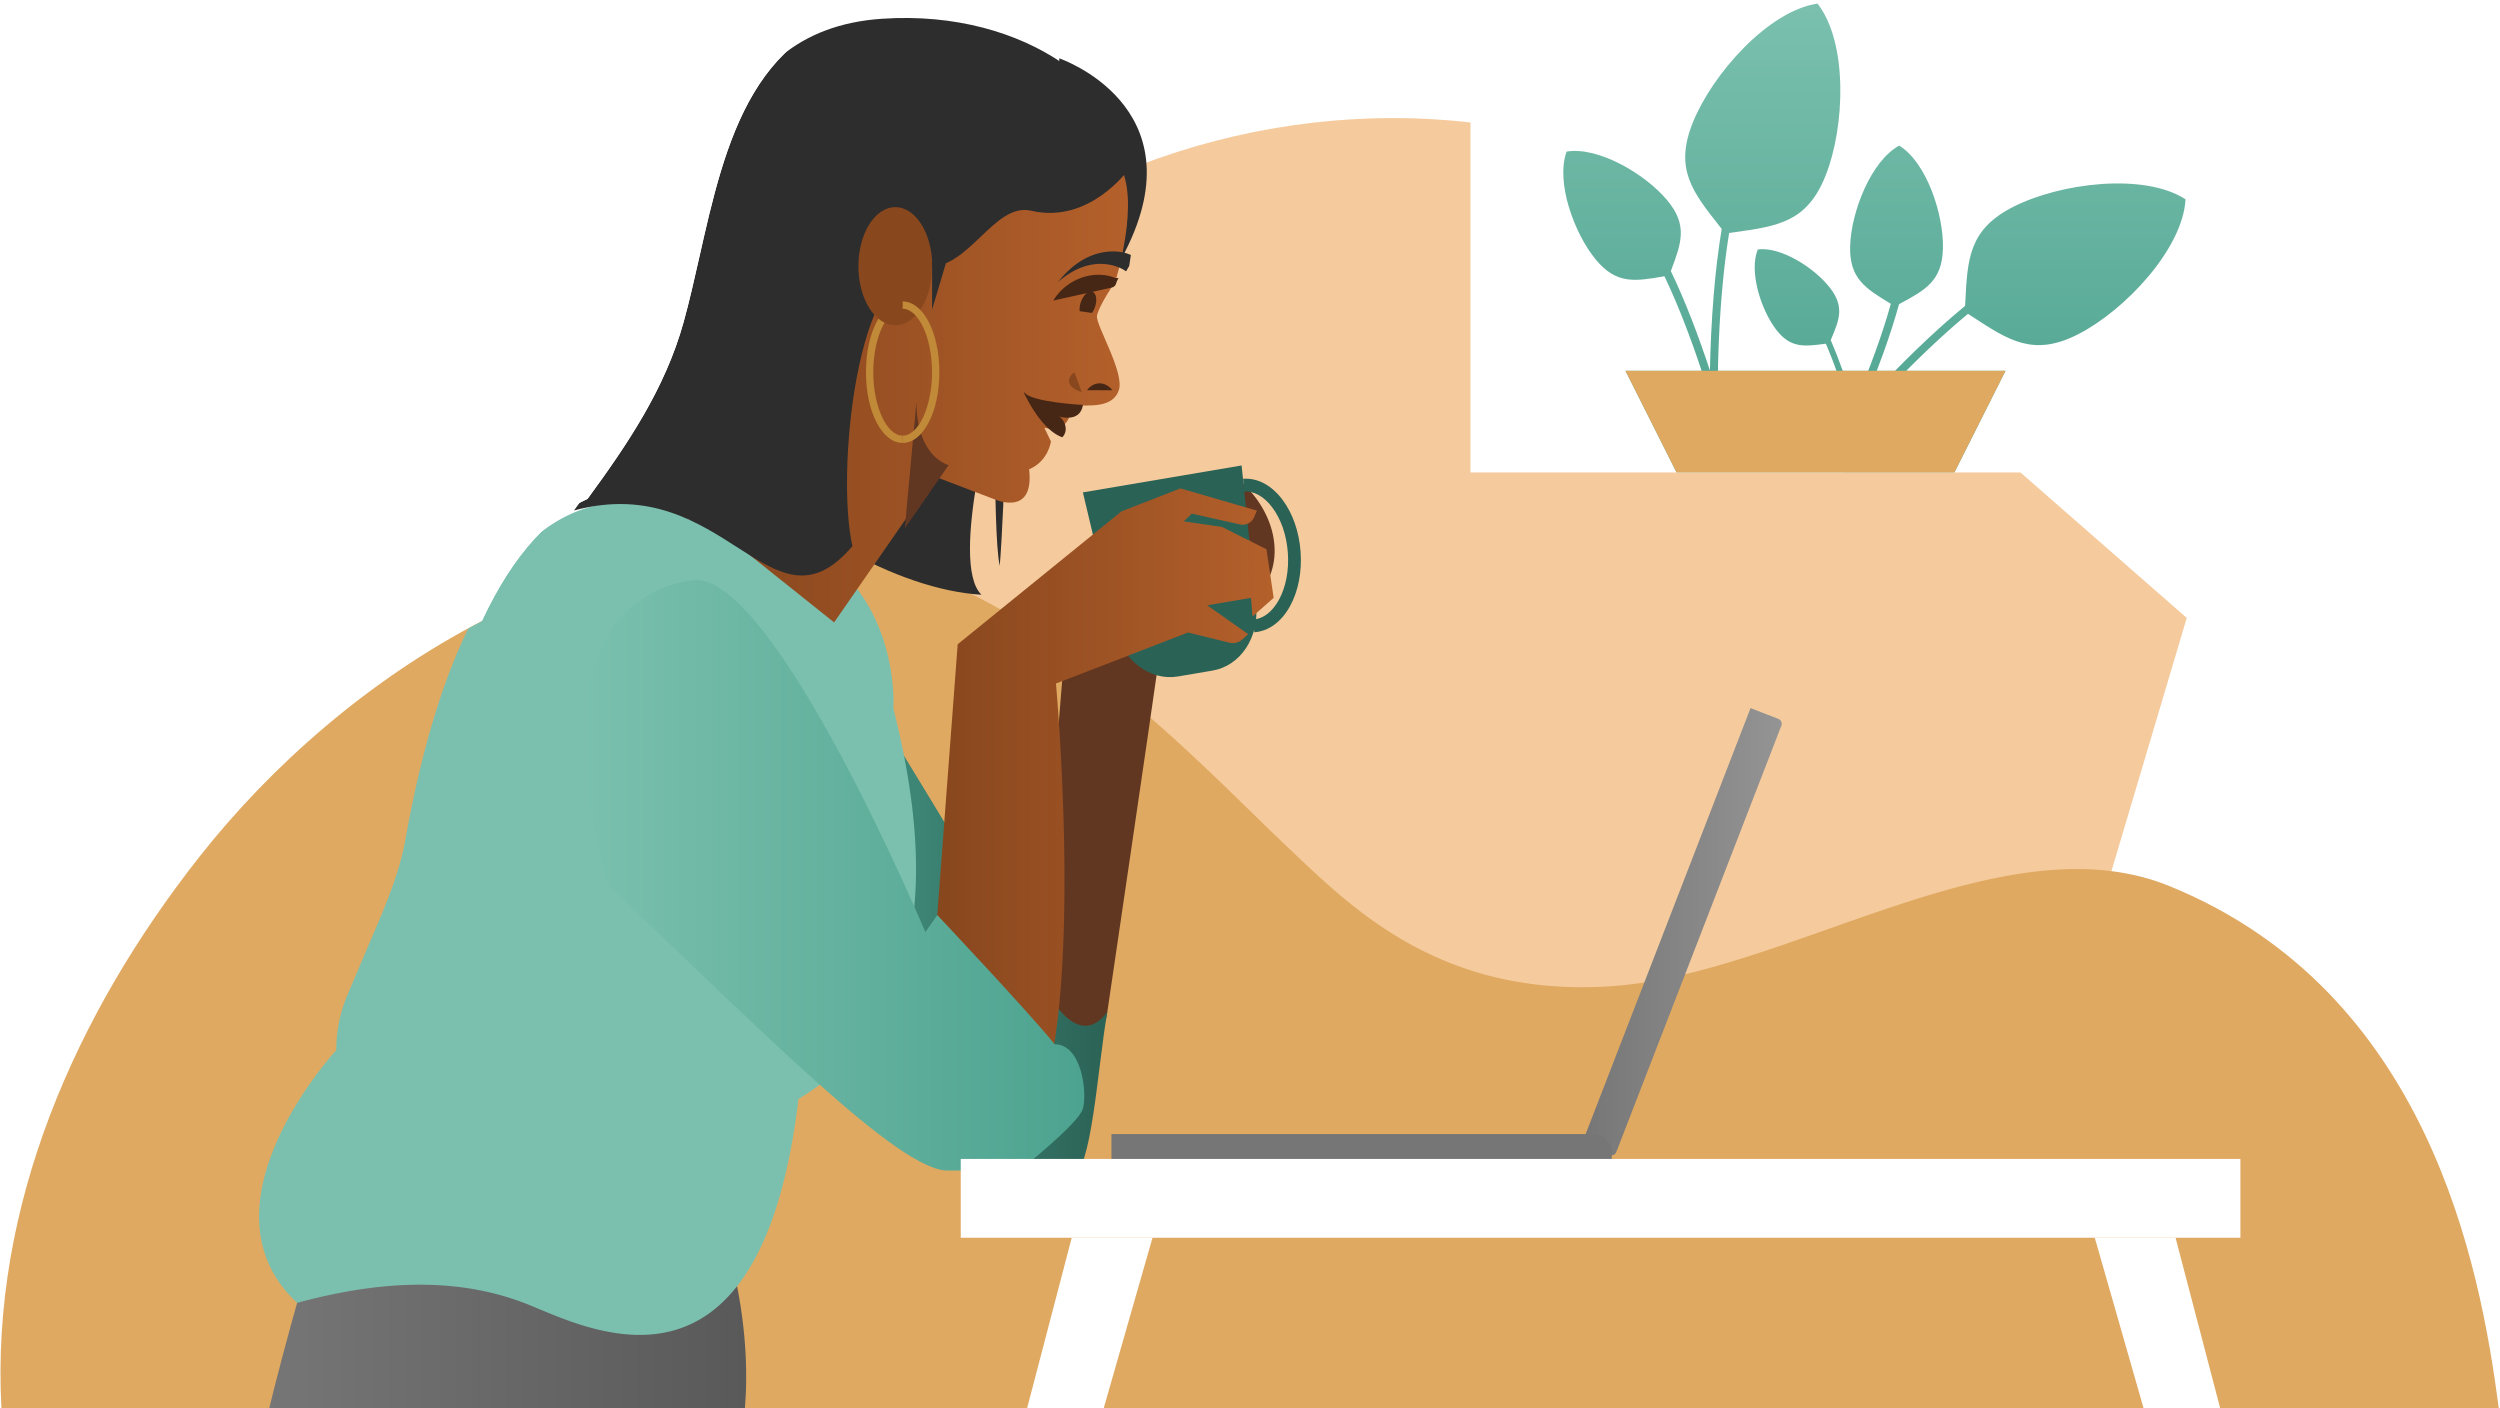 <svg xmlns="http://www.w3.org/2000/svg" fill="none" viewBox="0 0 648 365" aria-hidden="true" data-testid="ipl-illustration-hero">
	<defs>
		<filter id="ipl-illustrations-hero-:r1k:-25" x="0%" y="0%">
			<feTurbulence baseFrequency="2.5" numOctaves="4" result="noise" seed="14">
			</feTurbulence>
			<feComponentTransfer in="noise" result="opacity">
				<feFuncA slope="0.6" type="linear">
				</feFuncA>
			</feComponentTransfer>
			<feBlend in="opacity" in2="SourceGraphic" mode="overlay" result="blend">
			</feBlend>
		</filter>
		<filter id="ipl-illustrations-hero-:r1k:-24" width="24.749" height="61.456" x="274.998" y="13.124" color-interpolation-filters="sRGB" filterUnits="userSpaceOnUse">
			<feFlood flood-opacity="0" result="BackgroundImageFix">
			</feFlood>
			<feColorMatrix in="SourceAlpha" result="hardAlpha" values="0 0 0 0 0 0 0 0 0 0 0 0 0 0 0 0 0 0 127 0">
			</feColorMatrix>
			<feOffset dx="-1" dy="1">
			</feOffset>
			<feGaussianBlur stdDeviation="0.5">
			</feGaussianBlur>
			<feColorMatrix values="0 0 0 0 0 0 0 0 0 0 0 0 0 0 0 0 0 0 0.3 0">
			</feColorMatrix>
			<feBlend in2="BackgroundImageFix" result="effect1_dropShadow_295_2226">
			</feBlend>
			<feBlend in="SourceGraphic" in2="effect1_dropShadow_295_2226" result="shape">
			</feBlend>
			<feColorMatrix in="SourceAlpha" result="hardAlpha" values="0 0 0 0 0 0 0 0 0 0 0 0 0 0 0 0 0 0 127 0">
			</feColorMatrix>
			<feOffset dx="-1.5" dy="1">
			</feOffset>
			<feGaussianBlur stdDeviation="0.75">
			</feGaussianBlur>
			<feComposite in2="hardAlpha" k2="-1" k3="1" operator="arithmetic">
			</feComposite>
			<feColorMatrix values="0 0 0 0 1 0 0 0 0 1 0 0 0 0 1 0 0 0 0.3 0">
			</feColorMatrix>
			<feBlend in2="shape" mode="soft-light" result="effect2_innerShadow_295_2226">
			</feBlend>
		</filter>
		<filter id="ipl-illustrations-hero-:r1k:-23" width="75.834" height="59.126" x="187.164" y="97.031" color-interpolation-filters="sRGB" filterUnits="userSpaceOnUse">
			<feFlood flood-opacity="0" result="BackgroundImageFix">
			</feFlood>
			<feColorMatrix in="SourceAlpha" result="hardAlpha" values="0 0 0 0 0 0 0 0 0 0 0 0 0 0 0 0 0 0 127 0">
			</feColorMatrix>
			<feOffset dx="-3" dy="3">
			</feOffset>
			<feGaussianBlur stdDeviation="1.5">
			</feGaussianBlur>
			<feColorMatrix values="0 0 0 0 0 0 0 0 0 0 0 0 0 0 0 0 0 0 0.3 0">
			</feColorMatrix>
			<feBlend in2="BackgroundImageFix" result="effect1_dropShadow_295_2226">
			</feBlend>
			<feBlend in="SourceGraphic" in2="effect1_dropShadow_295_2226" result="shape">
			</feBlend>
			<feColorMatrix in="SourceAlpha" result="hardAlpha" values="0 0 0 0 0 0 0 0 0 0 0 0 0 0 0 0 0 0 127 0">
			</feColorMatrix>
			<feOffset dx="-1.5" dy="1">
			</feOffset>
			<feGaussianBlur stdDeviation="0.75">
			</feGaussianBlur>
			<feComposite in2="hardAlpha" k2="-1" k3="1" operator="arithmetic">
			</feComposite>
			<feColorMatrix values="0 0 0 0 1 0 0 0 0 1 0 0 0 0 1 0 0 0 0.3 0">
			</feColorMatrix>
			<feBlend in2="shape" mode="soft-light" result="effect2_innerShadow_295_2226">
			</feBlend>
		</filter>
		<filter id="ipl-illustrations-hero-:r1k:-22" width="38.347" height="117.194" x="266.272" y="156.819" color-interpolation-filters="sRGB" filterUnits="userSpaceOnUse">
			<feFlood flood-opacity="0" result="BackgroundImageFix">
			</feFlood>
			<feColorMatrix in="SourceAlpha" result="hardAlpha" values="0 0 0 0 0 0 0 0 0 0 0 0 0 0 0 0 0 0 127 0">
			</feColorMatrix>
			<feOffset dx="-3" dy="3">
			</feOffset>
			<feGaussianBlur stdDeviation="1.5">
			</feGaussianBlur>
			<feColorMatrix values="0 0 0 0 0 0 0 0 0 0 0 0 0 0 0 0 0 0 0.3 0">
			</feColorMatrix>
			<feBlend in2="BackgroundImageFix" result="effect1_dropShadow_295_2226">
			</feBlend>
			<feBlend in="SourceGraphic" in2="effect1_dropShadow_295_2226" result="shape">
			</feBlend>
			<feColorMatrix in="SourceAlpha" result="hardAlpha" values="0 0 0 0 0 0 0 0 0 0 0 0 0 0 0 0 0 0 127 0">
			</feColorMatrix>
			<feOffset dx="-1.5" dy="1">
			</feOffset>
			<feGaussianBlur stdDeviation="0.75">
			</feGaussianBlur>
			<feComposite in2="hardAlpha" k2="-1" k3="1" operator="arithmetic">
			</feComposite>
			<feColorMatrix values="0 0 0 0 1 0 0 0 0 1 0 0 0 0 1 0 0 0 0.3 0">
			</feColorMatrix>
			<feBlend in2="shape" mode="soft-light" result="effect2_innerShadow_295_2226">
			</feBlend>
		</filter>
		<filter id="ipl-illustrations-hero-:r1k:-21" width="97.287" height="129.733" x="194.24" y="176.84" color-interpolation-filters="sRGB" filterUnits="userSpaceOnUse">
			<feFlood flood-opacity="0" result="BackgroundImageFix">
			</feFlood>
			<feColorMatrix in="SourceAlpha" result="hardAlpha" values="0 0 0 0 0 0 0 0 0 0 0 0 0 0 0 0 0 0 127 0">
			</feColorMatrix>
			<feOffset dx="-3" dy="3">
			</feOffset>
			<feGaussianBlur stdDeviation="1.5">
			</feGaussianBlur>
			<feColorMatrix values="0 0 0 0 0 0 0 0 0 0 0 0 0 0 0 0 0 0 0.3 0">
			</feColorMatrix>
			<feBlend in2="BackgroundImageFix" result="effect1_dropShadow_295_2226">
			</feBlend>
			<feBlend in="SourceGraphic" in2="effect1_dropShadow_295_2226" result="shape">
			</feBlend>
			<feColorMatrix in="SourceAlpha" result="hardAlpha" values="0 0 0 0 0 0 0 0 0 0 0 0 0 0 0 0 0 0 127 0">
			</feColorMatrix>
			<feOffset dx="-1.5" dy="1">
			</feOffset>
			<feGaussianBlur stdDeviation="0.75">
			</feGaussianBlur>
			<feComposite in2="hardAlpha" k2="-1" k3="1" operator="arithmetic">
			</feComposite>
			<feColorMatrix values="0 0 0 0 1 0 0 0 0 1 0 0 0 0 1 0 0 0 0.3 0">
			</feColorMatrix>
			<feBlend in2="shape" mode="soft-light" result="effect2_innerShadow_295_2226">
			</feBlend>
		</filter>
		<filter id="ipl-illustrations-hero-:r1k:-20" width="130.605" height="51.181" x="67.304" y="319.782" color-interpolation-filters="sRGB" filterUnits="userSpaceOnUse">
			<feFlood flood-opacity="0" result="BackgroundImageFix">
			</feFlood>
			<feColorMatrix in="SourceAlpha" result="hardAlpha" values="0 0 0 0 0 0 0 0 0 0 0 0 0 0 0 0 0 0 127 0">
			</feColorMatrix>
			<feOffset dx="-3" dy="3">
			</feOffset>
			<feGaussianBlur stdDeviation="1.5">
			</feGaussianBlur>
			<feColorMatrix values="0 0 0 0 0 0 0 0 0 0 0 0 0 0 0 0 0 0 0.3 0">
			</feColorMatrix>
			<feBlend in2="BackgroundImageFix" result="effect1_dropShadow_295_2226">
			</feBlend>
			<feBlend in="SourceGraphic" in2="effect1_dropShadow_295_2226" result="shape">
			</feBlend>
			<feColorMatrix in="SourceAlpha" result="hardAlpha" values="0 0 0 0 0 0 0 0 0 0 0 0 0 0 0 0 0 0 127 0">
			</feColorMatrix>
			<feOffset dx="-1.5" dy="1">
			</feOffset>
			<feGaussianBlur stdDeviation="0.75">
			</feGaussianBlur>
			<feComposite in2="hardAlpha" k2="-1" k3="1" operator="arithmetic">
			</feComposite>
			<feColorMatrix values="0 0 0 0 1 0 0 0 0 1 0 0 0 0 1 0 0 0 0.3 0">
			</feColorMatrix>
			<feBlend in2="shape" mode="soft-light" result="effect2_innerShadow_295_2226">
			</feBlend>
		</filter>
		<filter id="ipl-illustrations-hero-:r1k:-19" width="46.984" height="56.867" x="281.183" y="118.646" color-interpolation-filters="sRGB" filterUnits="userSpaceOnUse">
			<feFlood flood-opacity="0" result="BackgroundImageFix">
			</feFlood>
			<feColorMatrix in="SourceAlpha" result="hardAlpha" values="0 0 0 0 0 0 0 0 0 0 0 0 0 0 0 0 0 0 127 0">
			</feColorMatrix>
			<feOffset dx="-1" dy="1">
			</feOffset>
			<feGaussianBlur stdDeviation="0.5">
			</feGaussianBlur>
			<feColorMatrix values="0 0 0 0 0 0 0 0 0 0 0 0 0 0 0 0 0 0 0.3 0">
			</feColorMatrix>
			<feBlend in2="BackgroundImageFix" result="effect1_dropShadow_295_2226">
			</feBlend>
			<feBlend in="SourceGraphic" in2="effect1_dropShadow_295_2226" result="shape">
			</feBlend>
			<feColorMatrix in="SourceAlpha" result="hardAlpha" values="0 0 0 0 0 0 0 0 0 0 0 0 0 0 0 0 0 0 127 0">
			</feColorMatrix>
			<feOffset dx="-1.5" dy="1">
			</feOffset>
			<feGaussianBlur stdDeviation="0.75">
			</feGaussianBlur>
			<feComposite in2="hardAlpha" k2="-1" k3="1" operator="arithmetic">
			</feComposite>
			<feColorMatrix values="0 0 0 0 1 0 0 0 0 1 0 0 0 0 1 0 0 0 0.3 0">
			</feColorMatrix>
			<feBlend in2="shape" mode="soft-light" result="effect2_innerShadow_295_2226">
			</feBlend>
		</filter>
		<filter id="ipl-illustrations-hero-:r1k:-18" width="93.189" height="172.66" x="241.442" y="122.592" color-interpolation-filters="sRGB" filterUnits="userSpaceOnUse">
			<feFlood flood-opacity="0" result="BackgroundImageFix">
			</feFlood>
			<feColorMatrix in="SourceAlpha" result="hardAlpha" values="0 0 0 0 0 0 0 0 0 0 0 0 0 0 0 0 0 0 127 0">
			</feColorMatrix>
			<feOffset dx="-2" dy="2">
			</feOffset>
			<feGaussianBlur stdDeviation="1.5">
			</feGaussianBlur>
			<feColorMatrix values="0 0 0 0 0 0 0 0 0 0 0 0 0 0 0 0 0 0 0.3 0">
			</feColorMatrix>
			<feBlend in2="BackgroundImageFix" result="effect1_dropShadow_295_2226">
			</feBlend>
			<feBlend in="SourceGraphic" in2="effect1_dropShadow_295_2226" result="shape">
			</feBlend>
			<feColorMatrix in="SourceAlpha" result="hardAlpha" values="0 0 0 0 0 0 0 0 0 0 0 0 0 0 0 0 0 0 127 0">
			</feColorMatrix>
			<feOffset dx="-1.5" dy="1">
			</feOffset>
			<feGaussianBlur stdDeviation="0.75">
			</feGaussianBlur>
			<feComposite in2="hardAlpha" k2="-1" k3="1" operator="arithmetic">
			</feComposite>
			<feColorMatrix values="0 0 0 0 1 0 0 0 0 1 0 0 0 0 1 0 0 0 0.3 0">
			</feColorMatrix>
			<feBlend in2="shape" mode="soft-light" result="effect2_innerShadow_295_2226">
			</feBlend>
		</filter>
		<filter id="ipl-illustrations-hero-:r1k:-17" width="176.283" height="221.766" x="65.655" y="126.242" color-interpolation-filters="sRGB" filterUnits="userSpaceOnUse">
			<feFlood flood-opacity="0" result="BackgroundImageFix">
			</feFlood>
			<feColorMatrix in="SourceAlpha" result="hardAlpha" values="0 0 0 0 0 0 0 0 0 0 0 0 0 0 0 0 0 0 127 0">
			</feColorMatrix>
			<feOffset dx="-3" dy="3">
			</feOffset>
			<feGaussianBlur stdDeviation="1.5">
			</feGaussianBlur>
			<feColorMatrix values="0 0 0 0 0 0 0 0 0 0 0 0 0 0 0 0 0 0 0.3 0">
			</feColorMatrix>
			<feBlend in2="BackgroundImageFix" result="effect1_dropShadow_295_2226">
			</feBlend>
			<feBlend in="SourceGraphic" in2="effect1_dropShadow_295_2226" result="shape">
			</feBlend>
			<feColorMatrix in="SourceAlpha" result="hardAlpha" values="0 0 0 0 0 0 0 0 0 0 0 0 0 0 0 0 0 0 127 0">
			</feColorMatrix>
			<feOffset dx="-1.5" dy="1">
			</feOffset>
			<feGaussianBlur stdDeviation="0.75">
			</feGaussianBlur>
			<feComposite in2="hardAlpha" k2="-1" k3="1" operator="arithmetic">
			</feComposite>
			<feColorMatrix values="0 0 0 0 1 0 0 0 0 1 0 0 0 0 1 0 0 0 0.3 0">
			</feColorMatrix>
			<feBlend in2="shape" mode="soft-light" result="effect2_innerShadow_295_2226">
			</feBlend>
		</filter>
		<filter id="ipl-illustrations-hero-:r1k:-16" width="53.843" height="117.933" x="410.479" y="181.541" color-interpolation-filters="sRGB" filterUnits="userSpaceOnUse">
			<feFlood flood-opacity="0" result="BackgroundImageFix">
			</feFlood>
			<feColorMatrix in="SourceAlpha" result="hardAlpha" values="0 0 0 0 0 0 0 0 0 0 0 0 0 0 0 0 0 0 127 0">
			</feColorMatrix>
			<feOffset dx="-1" dy="1">
			</feOffset>
			<feGaussianBlur stdDeviation="0.5">
			</feGaussianBlur>
			<feColorMatrix values="0 0 0 0 0 0 0 0 0 0 0 0 0 0 0 0 0 0 0.3 0">
			</feColorMatrix>
			<feBlend in2="BackgroundImageFix" result="effect1_dropShadow_295_2226">
			</feBlend>
			<feBlend in="SourceGraphic" in2="effect1_dropShadow_295_2226" result="shape">
			</feBlend>
			<feColorMatrix in="SourceAlpha" result="hardAlpha" values="0 0 0 0 0 0 0 0 0 0 0 0 0 0 0 0 0 0 127 0">
			</feColorMatrix>
			<feOffset dx="-1.5" dy="1">
			</feOffset>
			<feGaussianBlur stdDeviation="0.75">
			</feGaussianBlur>
			<feComposite in2="hardAlpha" k2="-1" k3="1" operator="arithmetic">
			</feComposite>
			<feColorMatrix values="0 0 0 0 1 0 0 0 0 1 0 0 0 0 1 0 0 0 0.3 0">
			</feColorMatrix>
			<feBlend in2="shape" mode="soft-light" result="effect2_innerShadow_295_2226">
			</feBlend>
		</filter>
		<filter id="ipl-illustrations-hero-:r1k:-15" width="131.685" height="10.45" x="288.587" y="291.946" color-interpolation-filters="sRGB" filterUnits="userSpaceOnUse">
			<feFlood flood-opacity="0" result="BackgroundImageFix">
			</feFlood>
			<feColorMatrix in="SourceAlpha" result="hardAlpha" values="0 0 0 0 0 0 0 0 0 0 0 0 0 0 0 0 0 0 127 0">
			</feColorMatrix>
			<feOffset dx="-1" dy="1">
			</feOffset>
			<feGaussianBlur stdDeviation="0.5">
			</feGaussianBlur>
			<feColorMatrix values="0 0 0 0 0 0 0 0 0 0 0 0 0 0 0 0 0 0 0.3 0">
			</feColorMatrix>
			<feBlend in2="BackgroundImageFix" result="effect1_dropShadow_295_2226">
			</feBlend>
			<feBlend in="SourceGraphic" in2="effect1_dropShadow_295_2226" result="shape">
			</feBlend>
			<feColorMatrix in="SourceAlpha" result="hardAlpha" values="0 0 0 0 0 0 0 0 0 0 0 0 0 0 0 0 0 0 127 0">
			</feColorMatrix>
			<feOffset dx="-1.5" dy="1">
			</feOffset>
			<feGaussianBlur stdDeviation="0.75">
			</feGaussianBlur>
			<feComposite in2="hardAlpha" k2="-1" k3="1" operator="arithmetic">
			</feComposite>
			<feColorMatrix values="0 0 0 0 1 0 0 0 0 1 0 0 0 0 1 0 0 0 0.3 0">
			</feColorMatrix>
			<feBlend in2="shape" mode="soft-light" result="effect2_innerShadow_295_2226">
			</feBlend>
		</filter>
		<filter id="ipl-illustrations-hero-:r1k:-14" width="135.696" height="159.036" x="149.854" y="146.359" color-interpolation-filters="sRGB" filterUnits="userSpaceOnUse">
			<feFlood flood-opacity="0" result="BackgroundImageFix">
			</feFlood>
			<feColorMatrix in="SourceAlpha" result="hardAlpha" values="0 0 0 0 0 0 0 0 0 0 0 0 0 0 0 0 0 0 127 0">
			</feColorMatrix>
			<feOffset dx="-2" dy="2">
			</feOffset>
			<feGaussianBlur stdDeviation="1.5">
			</feGaussianBlur>
			<feColorMatrix values="0 0 0 0 0 0 0 0 0 0 0 0 0 0 0 0 0 0 0.3 0">
			</feColorMatrix>
			<feBlend in2="BackgroundImageFix" result="effect1_dropShadow_295_2226">
			</feBlend>
			<feBlend in="SourceGraphic" in2="effect1_dropShadow_295_2226" result="shape">
			</feBlend>
			<feColorMatrix in="SourceAlpha" result="hardAlpha" values="0 0 0 0 0 0 0 0 0 0 0 0 0 0 0 0 0 0 127 0">
			</feColorMatrix>
			<feOffset dx="-1.5" dy="1">
			</feOffset>
			<feGaussianBlur stdDeviation="0.75">
			</feGaussianBlur>
			<feComposite in2="hardAlpha" k2="-1" k3="1" operator="arithmetic">
			</feComposite>
			<feColorMatrix values="0 0 0 0 1 0 0 0 0 1 0 0 0 0 1 0 0 0 0.3 0">
			</feColorMatrix>
			<feBlend in2="shape" mode="soft-light" result="effect2_innerShadow_295_2226">
			</feBlend>
		</filter>
		<filter id="ipl-illustrations-hero-:r1k:-13" width="110.384" height="128.212" x="186.494" y="35.12" color-interpolation-filters="sRGB" filterUnits="userSpaceOnUse">
			<feFlood flood-opacity="0" result="BackgroundImageFix">
			</feFlood>
			<feColorMatrix in="SourceAlpha" result="hardAlpha" values="0 0 0 0 0 0 0 0 0 0 0 0 0 0 0 0 0 0 127 0">
			</feColorMatrix>
			<feOffset dx="-2" dy="2">
			</feOffset>
			<feGaussianBlur stdDeviation="1.5">
			</feGaussianBlur>
			<feColorMatrix values="0 0 0 0 0 0 0 0 0 0 0 0 0 0 0 0 0 0 0.3 0">
			</feColorMatrix>
			<feBlend in2="BackgroundImageFix" result="effect1_dropShadow_295_2226">
			</feBlend>
			<feBlend in="SourceGraphic" in2="effect1_dropShadow_295_2226" result="shape">
			</feBlend>
			<feColorMatrix in="SourceAlpha" result="hardAlpha" values="0 0 0 0 0 0 0 0 0 0 0 0 0 0 0 0 0 0 127 0">
			</feColorMatrix>
			<feOffset dx="-1.5" dy="1">
			</feOffset>
			<feGaussianBlur stdDeviation="0.75">
			</feGaussianBlur>
			<feComposite in2="hardAlpha" k2="-1" k3="1" operator="arithmetic">
			</feComposite>
			<feColorMatrix values="0 0 0 0 1 0 0 0 0 1 0 0 0 0 1 0 0 0 0.3 0">
			</feColorMatrix>
			<feBlend in2="shape" mode="soft-light" result="effect2_innerShadow_295_2226">
			</feBlend>
		</filter>
		<filter id="ipl-illustrations-hero-:r1k:-12" width="149.718" height="150.512" x="147.282" y="0.658" color-interpolation-filters="sRGB" filterUnits="userSpaceOnUse">
			<feFlood flood-opacity="0" result="BackgroundImageFix">
			</feFlood>
			<feColorMatrix in="SourceAlpha" result="hardAlpha" values="0 0 0 0 0 0 0 0 0 0 0 0 0 0 0 0 0 0 127 0">
			</feColorMatrix>
			<feOffset dx="-2" dy="2">
			</feOffset>
			<feGaussianBlur stdDeviation="1.5">
			</feGaussianBlur>
			<feColorMatrix values="0 0 0 0 0 0 0 0 0 0 0 0 0 0 0 0 0 0 0.3 0">
			</feColorMatrix>
			<feBlend in2="BackgroundImageFix" result="effect1_dropShadow_295_2226">
			</feBlend>
			<feBlend in="SourceGraphic" in2="effect1_dropShadow_295_2226" result="shape">
			</feBlend>
			<feColorMatrix in="SourceAlpha" result="hardAlpha" values="0 0 0 0 0 0 0 0 0 0 0 0 0 0 0 0 0 0 127 0">
			</feColorMatrix>
			<feOffset dx="-1.5" dy="1">
			</feOffset>
			<feGaussianBlur stdDeviation="0.75">
			</feGaussianBlur>
			<feComposite in2="hardAlpha" k2="-1" k3="1" operator="arithmetic">
			</feComposite>
			<feColorMatrix values="0 0 0 0 1 0 0 0 0 1 0 0 0 0 1 0 0 0 0.3 0">
			</feColorMatrix>
			<feBlend in2="shape" mode="soft-light" result="effect2_innerShadow_295_2226">
			</feBlend>
		</filter>
		<filter id="ipl-illustrations-hero-:r1k:-11" width="16.979" height="41.815" x="322.717" y="122.074" color-interpolation-filters="sRGB" filterUnits="userSpaceOnUse">
			<feFlood flood-opacity="0" result="BackgroundImageFix">
			</feFlood>
			<feColorMatrix in="SourceAlpha" result="hardAlpha" values="0 0 0 0 0 0 0 0 0 0 0 0 0 0 0 0 0 0 127 0">
			</feColorMatrix>
			<feOffset dx="-1" dy="1">
			</feOffset>
			<feGaussianBlur stdDeviation="0.5">
			</feGaussianBlur>
			<feColorMatrix values="0 0 0 0 0 0 0 0 0 0 0 0 0 0 0 0 0 0 0.3 0">
			</feColorMatrix>
			<feBlend in2="BackgroundImageFix" result="effect1_dropShadow_295_2226">
			</feBlend>
			<feBlend in="SourceGraphic" in2="effect1_dropShadow_295_2226" result="shape">
			</feBlend>
			<feColorMatrix in="SourceAlpha" result="hardAlpha" values="0 0 0 0 0 0 0 0 0 0 0 0 0 0 0 0 0 0 127 0">
			</feColorMatrix>
			<feOffset dx="-1.5" dy="1">
			</feOffset>
			<feGaussianBlur stdDeviation="0.75">
			</feGaussianBlur>
			<feComposite in2="hardAlpha" k2="-1" k3="1" operator="arithmetic">
			</feComposite>
			<feColorMatrix values="0 0 0 0 1 0 0 0 0 1 0 0 0 0 1 0 0 0 0.3 0">
			</feColorMatrix>
			<feBlend in2="shape" mode="soft-light" result="effect2_innerShadow_295_2226">
			</feBlend>
		</filter>
		<linearGradient id="ipl-illustrations-hero-:r1k:-10" x1="485.844" x2="485.844" y1="122.469" y2="0.938" gradientUnits="userSpaceOnUse">
			<stop stop-color="#4CA38F">
			</stop>
			<stop offset="1" stop-color="#7BC0AE">
			</stop>
		</linearGradient>
		<linearGradient id="ipl-illustrations-hero-:r1k:-9" x1="200.24" x2="291.527" y1="238.713" y2="238.713" gradientUnits="userSpaceOnUse">
			<stop stop-color="#4CA38F">
			</stop>
			<stop offset="1" stop-color="#2B6256">
			</stop>
		</linearGradient>
		<linearGradient id="ipl-illustrations-hero-:r1k:-8" x1="73.304" x2="197.909" y1="342.373" y2="342.373" gradientUnits="userSpaceOnUse">
			<stop stop-color="#767676">
			</stop>
			<stop offset="1" stop-color="#595959">
			</stop>
		</linearGradient>
		<linearGradient id="ipl-illustrations-hero-:r1k:-7" x1="246.442" x2="333.634" y1="206.925" y2="206.925" gradientUnits="userSpaceOnUse">
			<stop offset="0.02" stop-color="#89471E">
			</stop>
			<stop offset="1" stop-color="#B4602B">
			</stop>
		</linearGradient>
		<linearGradient id="ipl-illustrations-hero-:r1k:-6" x1="287843" x2="287843" y1="566419" y2="291440" gradientUnits="userSpaceOnUse">
			<stop stop-color="#234840">
			</stop>
			<stop offset="1" stop-color="#7BC0AE">
			</stop>
		</linearGradient>
		<linearGradient id="ipl-illustrations-hero-:r1k:-5" x1="412.479" x2="464.321" y1="239.507" y2="239.507" gradientUnits="userSpaceOnUse">
			<stop stop-color="#767676">
			</stop>
			<stop offset="1" stop-color="#949494">
			</stop>
		</linearGradient>
		<linearGradient id="ipl-illustrations-hero-:r1k:-4" x1="321937" x2="421270" y1="20181.6" y2="20181.6" gradientUnits="userSpaceOnUse">
			<stop stop-color="#767676">
			</stop>
			<stop offset="1" stop-color="#949494">
			</stop>
		</linearGradient>
		<linearGradient id="ipl-illustrations-hero-:r1k:-3" x1="154.854" x2="284.55" y1="223.878" y2="223.878" gradientUnits="userSpaceOnUse">
			<stop stop-color="#7BC0AE">
			</stop>
			<stop offset="1" stop-color="#4CA38F">
			</stop>
		</linearGradient>
		<linearGradient id="ipl-illustrations-hero-:r1k:-2" x1="191.494" x2="295.878" y1="97.227" y2="97.227" gradientUnits="userSpaceOnUse">
			<stop stop-color="#89471E">
			</stop>
			<stop offset="1" stop-color="#B4602B">
			</stop>
		</linearGradient>
		<linearGradient id="ipl-illustrations-hero-:r1k:-1" x1="40006" x2="42171.1" y1="31042.5" y2="31042.5" gradientUnits="userSpaceOnUse">
			<stop stop-color="#89471E">
			</stop>
			<stop offset="1" stop-color="#B4602B">
			</stop>
		</linearGradient>
		<clipPath id="ipl-illustrations-hero-:r1k:-0">
			<path xmlns="http://www.w3.org/2000/svg" fill="#fff" d="m421.317 96.108 13.256 26.361h-53.417V31.747c-26.825-3.124-55.164.135-81.445 9.463-.738-15.172-12.515-23.176-18.787-26.38C269.553 6.243 252.455.477 232.082 1.865c-36.767 2.5-44.143 35.198-50.817 64.786-1.312 5.82-2.598 11.52-4.075 16.845-4.758 17.169-14.469 31.572-24.892 45.805-9.079 4.172-18.864 13.332-27.412 31.688l-.003.001c-29.152 15.097-54.495 37.35-73.164 61.053C19.668 262.718-2.441 312.402.367 364.962H647.68c-4.859-37.078-18.181-107.885-85.303-135.273-4.883-1.993-9.924-3.244-15.093-3.891l19.523-65.632-43.098-37.697h-17.135l13.254-26.357h-.005l.002-.004h-25.712a261.015 261.015 0 0 1 3.858-3.814c4.227-4.092 8.274-7.742 12.142-10.948l1.077.704c9.618 6.294 15.962 10.446 27.443 4.598 12.221-6.227 27.178-22.207 27.855-34.986-10.737-6.962-32.455-4.263-44.678 1.964-11.473 5.843-11.846 13.405-12.413 24.878l-.039.78c-4.097 3.364-8.379 7.21-12.845 11.536a264.646 264.646 0 0 0-5.31 5.288h-4.743a226.59 226.59 0 0 0 1.63-4.377c1.679-4.653 3.059-8.95 4.142-12.894l.259-.14c6.568-3.538 10.895-5.87 11.116-14.226.235-8.904-4.251-22.385-11.33-26.733-7.303 3.97-12.488 17.196-12.721 26.098-.221 8.357 3.977 10.913 10.349 14.792l.195.119c-1.045 3.773-2.363 7.86-3.953 12.263a228.435 228.435 0 0 1-1.908 5.098h-6.606a124.752 124.752 0 0 0-3.109-7.953l.079-.186c2.125-5.044 3.531-8.38-.194-13.258-3.965-5.195-12.735-10.832-18.781-10.057-2.35 5.63.776 15.574 4.741 20.769 3.722 4.875 7.298 4.401 12.722 3.683l.167-.021a119.947 119.947 0 0 1 2.753 7.022h-30.724c.11-5.62.379-12.394.97-19.483.486-5.85 1.135-11.274 1.937-16.235l.717-.1.578-.082c11.377-1.593 18.874-2.642 23.667-14.595C478.261 32.881 479 11.01 471.104.938c-12.665 1.826-27.241 18.15-32.347 30.883-4.791 11.949-.098 17.886 7.024 26.896l.486.616c-.866 5.216-1.569 10.944-2.077 17.14-.593 7.123-.863 13.929-.974 19.58a264.114 264.114 0 0 0-4.77-13.351c-1.798-4.609-3.587-8.753-5.367-12.434l.116-.312c2.601-6.966 4.318-11.564-1.007-17.99-5.682-6.856-17.933-14.055-26.123-12.67-2.884 7.791 1.914 21.164 7.596 28.023 5.337 6.434 10.174 5.597 17.518 4.326l.235-.041c1.696 3.53 3.393 7.475 5.093 11.834a258.85 258.85 0 0 1 4.544 12.67h-19.734z">
			</path>
		</clipPath>
	</defs>
	<g clip-path="url(#ipl-illustrations-hero-:r1k:-0)" filter="url(#ipl-illustrations-hero-:r1k:-25)">
		<path fill="url(#ipl-illustrations-hero-:r1k:-10)" d="m434.575 122.469-13.256-26.362h19.732a258.85 258.85 0 0 0-4.544-12.669c-1.7-4.359-3.397-8.303-5.093-11.834-7.476 1.293-12.359 2.218-17.753-4.285-5.682-6.859-10.48-20.232-7.596-28.023 8.19-1.385 20.441 5.814 26.123 12.67 5.404 6.522 3.555 11.16.891 18.302 1.78 3.68 3.569 7.825 5.367 12.434a264.114 264.114 0 0 1 4.77 13.351c.111-5.651.381-12.457.974-19.58.508-6.196 1.211-11.924 2.077-17.14-7.391-9.36-12.41-15.293-7.51-27.512 5.106-12.733 19.682-29.057 32.347-30.883 7.896 10.07 7.157 31.943 2.052 44.674-4.972 12.4-12.855 13.066-24.962 14.777-.802 4.96-1.451 10.385-1.937 16.235-.591 7.089-.86 13.862-.97 19.483h30.724a119.947 119.947 0 0 0-2.753-7.022c-5.518.73-9.129 1.263-12.889-3.662-3.965-5.195-7.091-15.14-4.741-20.769 6.046-.775 14.816 4.862 18.781 10.057 3.77 4.938 2.284 8.296.115 13.444a124.196 124.196 0 0 1 3.11 7.957h6.603a233.03 233.03 0 0 0 1.91-5.102c1.59-4.402 2.908-8.49 3.953-12.263-6.481-3.947-10.768-6.47-10.544-14.91.233-8.903 5.417-22.129 12.721-26.099 7.079 4.348 11.565 17.83 11.33 26.733-.223 8.465-4.663 10.748-11.375 14.366-1.083 3.943-2.463 8.241-4.142 12.894a226.791 226.791 0 0 1-1.632 4.381h4.741a262.428 262.428 0 0 1 5.314-5.292c4.466-4.326 8.748-8.172 12.845-11.536.595-11.913.721-19.684 12.453-25.658 12.222-6.227 33.94-8.926 44.677-1.964-.677 12.779-15.633 28.76-27.855 34.986-11.904 6.063-18.285 1.377-28.52-5.302-3.868 3.206-7.915 6.856-12.142 10.948a256.76 256.76 0 0 0-3.862 3.818h25.719l-13.256 26.362-71.997-.005z">
		</path>
		<path fill="#E0A961" d="M421.317 96.107h98.508l-13.257 26.363h-71.994l-13.257-26.363z">
		</path>
		<path fill="#F5CB9D" d="M381.156 31.747C295.15 21.731 193.579 77.33 194.18 188.209l249.396 106.466c40.606 17.333 87.076-5.817 97.698-48.671l25.533-85.837-43.098-37.697H381.156V31.747z">
		</path>
		<path fill="#E0A961" d="M562.377 229.689c-36.758-15.002-82.514 12.044-123.682 22.371a146.203 146.203 0 0 1-10.635 2.277 100.996 100.996 0 0 1-11.251 1.343c-43.9 2.606-66.705-20.655-82.911-35.953-8.485-8.015-19.387-19.206-32.223-30.622-6.287-5.587-13.037-11.238-20.193-16.592-.524-.394-1.051-.785-1.581-1.173-6.566-4.83-13.47-9.396-20.666-13.436-9.633-5.418-19.791-9.887-30.374-12.793a107.684 107.684 0 0 0-6.869-1.647 98.366 98.366 0 0 0-2.192-.421 95.753 95.753 0 0 0-13.284-1.494 132.164 132.164 0 0 0-7.832-.106h-.124c-25.967.379-50.977 7.788-73.677 19.547-29.152 15.097-54.495 37.35-73.164 61.053C19.668 262.718-2.441 312.402.367 364.962H647.68c-4.859-37.078-18.181-107.885-85.303-135.273z">
		</path>
		<g filter="url(#ipl-illustrations-hero-:r1k:-24)">
			<path fill="#2D2D2D" d="M277.062 13.124s36.253 12.305 17.1 50.034c-19.154 37.729-17.1-50.034-17.1-50.034z">
			</path>
		</g>
		<g filter="url(#ipl-illustrations-hero-:r1k:-23)">
			<path fill="#2D2D2D" d="M262.998 97.409s-12.678 44.357-4.109 52.748c-21.7-1.272-51.58-18.041-64.361-37.484-12.781-19.443 68.47-15.264 68.47-15.264z">
			</path>
		</g>
		<path fill="#2D2D2D" d="M258.017 83.127s-.862 55.15 1.114 63.536c1.163-12.879 2.613-63.603 2.613-63.603l-3.727.067z">
		</path>
		<path fill="#623721" d="M327.755 151.963c5.942-9.24 1.49-22.675-9.955-30.034l9.955 30.034z">
		</path>
		<g filter="url(#ipl-illustrations-hero-:r1k:-22)">
			<path fill="#623721" d="M291.526 258.251s11.497-78.007 13.026-89.106c1.529-11.1-23.476-12.326-23.476-12.326l-8.804 108.872s16.883 8.652 19.254-7.44z">
			</path>
		</g>
		<g filter="url(#ipl-illustrations-hero-:r1k:-21)">
			<path fill="url(#ipl-illustrations-hero-:r1k:-9)" d="m229.663 176.84 45.172 74.255s8.516 18.393 16.692 7.153c-2.504 13.965-4.089 42.325-9.197 42.325h-21.735L200.24 201.7l29.423-24.86z">
			</path>
		</g>
		<g filter="url(#ipl-illustrations-hero-:r1k:-20)">
			<path fill="url(#ipl-illustrations-hero-:r1k:-8)" d="M197.2 364.963H73.304c3.028-12.541 6.17-24.052 8.204-31.257 1.355-4.808 2.216-7.7 2.216-7.7s75.455-14.931 111.443 1.459c.135.641.264 1.279.387 1.912 2.818 14.379 2.75 26.364 1.646 35.586z">
			</path>
		</g>
		<g filter="url(#ipl-illustrations-hero-:r1k:-19)">
			<path fill="#2B6256" d="m316.794 171.816-8.973 1.524c-7.217 1.224-14.292-4.126-16.226-12.268l-8.412-35.447 41.14-6.979 3.749 36.231c.848 8.33-4.067 15.715-11.278 16.939z">
			</path>
		</g>
		<g filter="url(#ipl-illustrations-hero-:r1k:-18)">
			<path fill="url(#ipl-illustrations-hero-:r1k:-7)" d="m320.232 133.581-9.918-1.455 2.116-1.984 12.471 2.79a3.215 3.215 0 0 0 3.655-1.871l.733-1.713-19.835-5.756-15.273 5.951-42.45 34.453-5.289 70.188s14.945 79.432 26.432 49.208c11.487-30.224 4.331-109.224 4.331-109.224l34.226-13.223 10.707 2.631a3.757 3.757 0 0 0 3.44-.884l1.441-1.324-10.609-7.478 11.344-1.928.399 4.844 5.479-4.844-1.862-12.598-11.538-5.783z">
			</path>
		</g>
		<g filter="url(#ipl-illustrations-hero-:r1k:-17)">
			<path fill="url(#ipl-illustrations-hero-:r1k:-6)" d="M183.128 130.713s-52.731-33.486-73.538 82.824c-1.827 10.219-6.319 19.776-10.368 29.335l-4.651 10.977a36.8 36.8 0 0 0-2.919 14.366S54.47 308.394 81.51 333.706c25.314-6.902 44.087-5.66 59.045.095 14.958 5.755 60.805 31.556 70.906-52.929 25.527-15.534 38.98-44.3 24.598-101.257 0 0 3.45-48.902-52.93-48.902z">
			</path>
		</g>
		<g filter="url(#ipl-illustrations-hero-:r1k:-16)">
			<path fill="url(#ipl-illustrations-hero-:r1k:-5)" d="m463.454 184.338-7.216-2.797-43.759 113.045 7.215 2.796a1.363 1.363 0 0 0 1.471-.327c.123-.129.219-.281.283-.447l42.782-110.516a1.363 1.363 0 0 0-.024-1.038 1.356 1.356 0 0 0-.752-.716z">
			</path>
		</g>
		<g filter="url(#ipl-illustrations-hero-:r1k:-15)">
			<path fill="url(#ipl-illustrations-hero-:r1k:-4)" d="M419.462 300.396H290.587v-8.449h124.895c1.27 0 2.488.504 3.387 1.402a4.792 4.792 0 0 1 1.402 3.387v2.856a.8.8 0 0 1-.809.804z">
			</path>
		</g>
		<g filter="url(#ipl-illustrations-hero-:r1k:-14)">
			<path fill="url(#ipl-illustrations-hero-:r1k:-3)" d="M183.927 147.359s-45.426.784-22.712 79.102c40.333 38.378 75.378 73.935 87.812 73.935h18.7s15.273-12.063 16.448-15.979c1.174-3.916-.17-16.744-7.318-16.744-6.081-7.671-30.413-33.488-30.413-33.488l-3.09 4.402s-38.368-91.228-59.427-91.228z">
			</path>
		</g>
		<g filter="url(#ipl-illustrations-hero-:r1k:-13)">
			<path fill="url(#ipl-illustrations-hero-:r1k:-2)" d="M274.187 107.869s7.035 2.042 6.902-5.893c5.29.264 10.959.65 12.431-3.894 1.471-4.544-5.951-16.744-5.687-19.131.264-2.388 4.761-8.992 4.761-8.992s6.701-21.187.958-30.389l-85.957-3.45-16.101 99.684 28.208 22.528 26.181-37.777 15.107 5.756s10.71 5.025 9.256-7.669c5.025-2.116 5.659-7.229 5.659-7.229l-1.718-3.544z">
			</path>
		</g>
		<g filter="url(#ipl-illustrations-hero-:r1k:-12)">
			<path fill="#2D2D2D" d="M295.972 40.967s-10.086 14.192-25.181 10.657c-9.704-2.273-16.109 15.425-27.427 14.56-17.983-1.669-23.178 53.993-18.911 72.361-21.017 24.841-32.948-19.894-72.171-9.222 10.429-14.24 20.147-28.65 24.908-45.827 8.985-32.402 10.893-78.64 54.892-81.632 38.211-2.603 64.906 19.961 63.89 39.103z">
			</path>
		</g>
		<path fill="#623721" d="m234.525 136.946 11.359-16.391s-8.24-1.909-8.35-16.358l-3.009 32.749z">
		</path>
		<path fill="#C08A38" d="M233.972 78.137v1.896c-4.129 0-7.619 7.529-7.619 16.441 0 8.912 3.49 16.443 7.619 16.443v1.896c-5.335 0-9.513-8.056-9.513-18.339 0-10.284 4.178-18.337 9.513-18.337z">
		</path>
		<path fill="url(#ipl-illustrations-hero-:r1k:-1)" d="M232.07 84.31c5.287 0 9.573-6.854 9.573-15.31 0-8.455-4.286-15.31-9.573-15.31-5.286 0-9.572 6.855-9.572 15.31 0 8.456 4.286 15.31 9.572 15.31z">
		</path>
		<path fill="#2D2D2D" d="m292.482 65.828-.093-.036-.169-.06a6.737 6.737 0 0 0-.339-.103c-.221-.062-.44-.115-.657-.169a13.413 13.413 0 0 0-3.851-.244c-1.698.134-3.361.55-4.922 1.233-.794.343-1.561.746-2.294 1.207-.376.218-.733.488-1.095.73-.352.274-.713.521-1.053.817a26.159 26.159 0 0 0-3.803 3.921 22.041 22.041 0 0 1 4.173-2.923c.358-.203.732-.356 1.092-.535.373-.146.735-.319 1.111-.437.73-.264 1.48-.467 2.243-.606a13.08 13.08 0 0 1 4.482-.063c.734.118 1.456.301 2.158.545.349.127.694.264 1.028.42.169.08.33.17.488.247l.228.13.677.424.808-1.387.43-2.847c-.058-.02-.608-.25-.642-.264z">
		</path>
		<path fill="#89471E" d="M278.497 96.477c-2.494 1.776-1.654 4.08 1.879 5.153l-1.879-5.153z">
		</path>
		<path fill="#462615" d="m281.708 75.973-8.692 1.933c3.315-5.558 10.524-8.165 16.111-5.83h.817c-.335.501-.481.918-.601 1.262-.212.605-.347.988-1.288 1.224l-4.865 1.082c.968.395 1.253 2.13.631 3.924a5.774 5.774 0 0 1-.799 1.544l-3.166-.45c-.086-.685.005-1.518.299-2.364.356-1.03.935-1.859 1.553-2.325zm6.633 25.19c-1.832-2.385-4.779-2.397-6.591-.027l6.591.027zM265.336 101.629s4.246 9.686 10.023 11.717c1.898-2.013.496-5.328-2.342-6.303-2.837-.975-7.681-5.414-7.681-5.414z">
		</path>
		<path fill="#462615" d="M280.699 104.956s-13.507-.677-15.363-3.327c1.712 3.845 8.851 6.239 8.851 6.239s5.762 2.016 6.512-2.912z">
		</path>
		<path fill="#2D2D2D" d="M241.6 54.947v25.29l7.545-25.29H241.6z">
		</path>
		<path fill="#C08A38" d="M233.971 78.137v1.896c4.129 0 7.618 7.529 7.618 16.441 0 8.912-3.487 16.443-7.618 16.443v1.896c5.333 0 9.513-8.056 9.513-18.339 0-10.284-4.18-18.337-9.513-18.337z">
		</path>
		<g filter="url(#ipl-illustrations-hero-:r1k:-11)">
			<path fill="#2B6256" d="m327.607 161.889-.241-3.308c2.572-.187 4.924-1.995 6.622-5.091 1.827-3.33 2.651-7.675 2.321-12.232-.33-4.558-1.774-8.736-4.063-11.767-2.128-2.821-4.717-4.268-7.289-4.084l-.24-3.308c3.724-.269 7.346 1.644 10.175 5.393 2.67 3.535 4.346 8.339 4.723 13.525.378 5.186-.59 10.184-2.72 14.068-2.257 4.117-5.555 6.533-9.288 6.804z">
			</path>
		</g>
		<path fill="#fff" d="M575.459 364.962h-19.856l-12.64-44.146h20.938l11.558 44.146zM298.734 320.816l-12.64 44.146h-19.856l11.557-44.146h20.939z">
		</path>
		<path fill="#fff" d="M580.714 300.396H249.025v20.422h331.689v-20.422z">
		</path>
	</g>
</svg>
